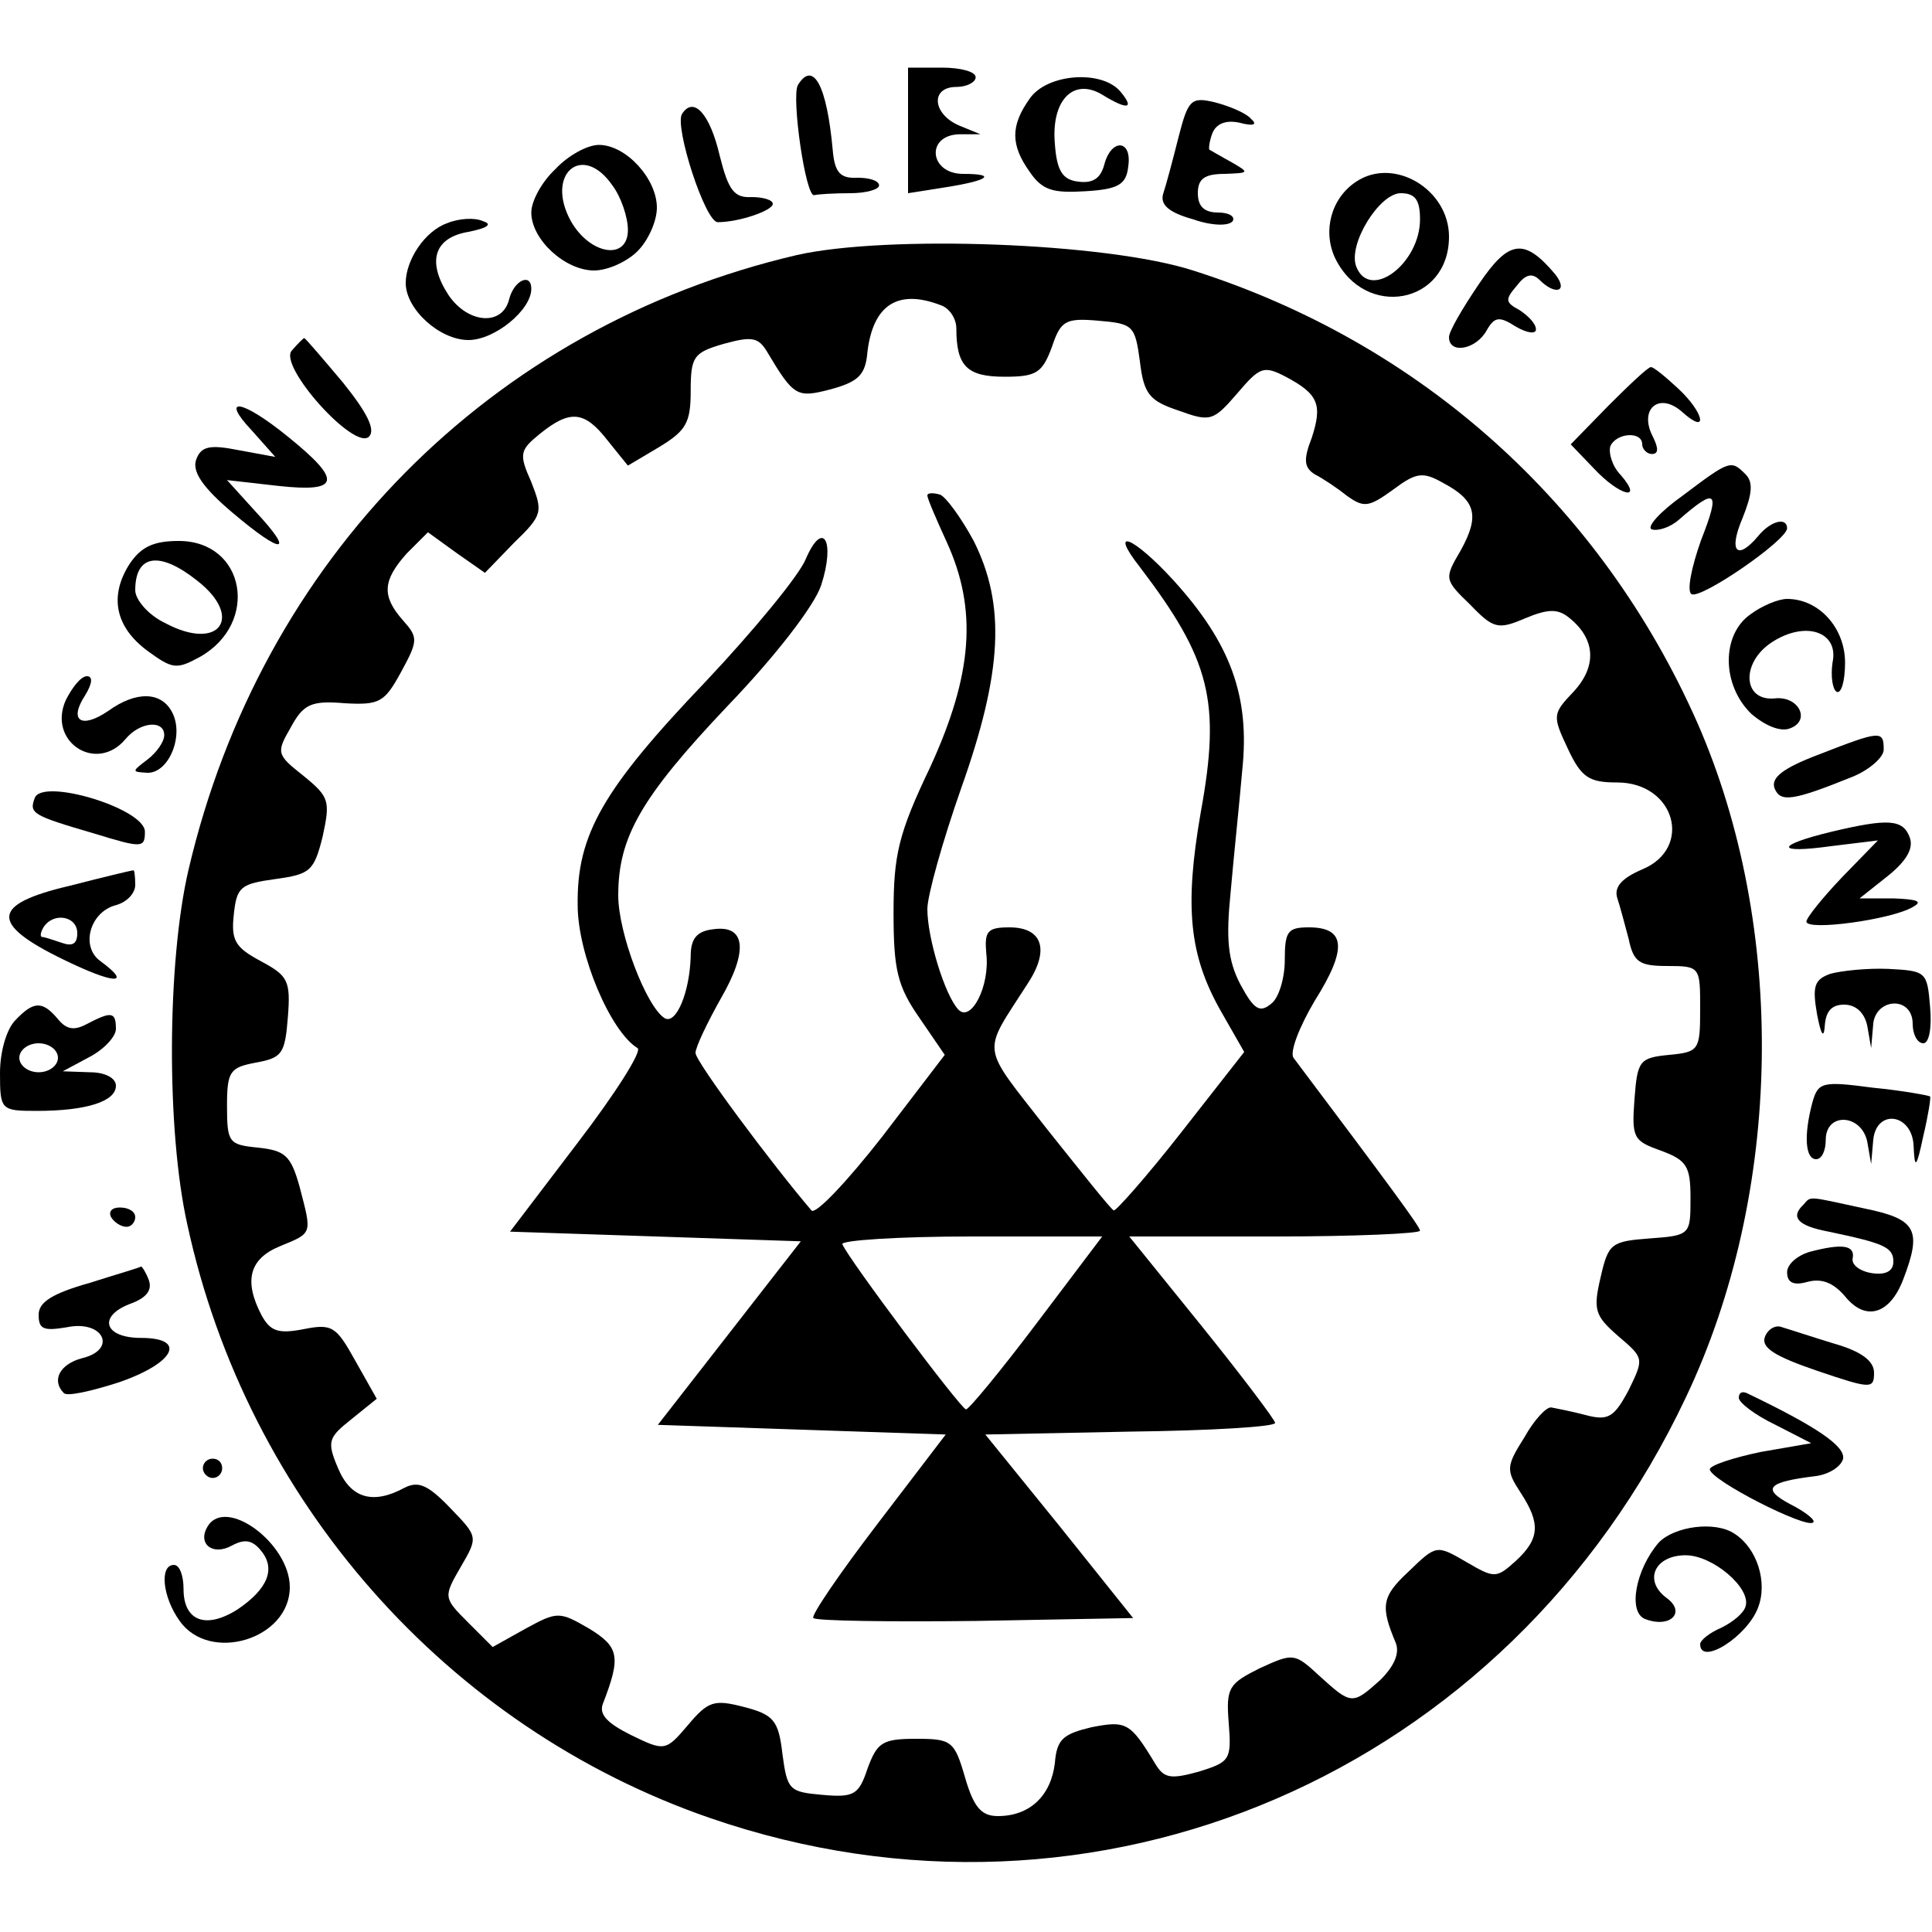 <?xml version="1.0" standalone="no"?>
<!DOCTYPE svg PUBLIC "-//W3C//DTD SVG 20010904//EN"
 "http://www.w3.org/TR/2001/REC-SVG-20010904/DTD/svg10.dtd">
<svg version="1.0" xmlns="http://www.w3.org/2000/svg"
 width="200pt" height="200pt" viewBox="0 0 200 200"
 preserveAspectRatio="xMidYMid meet">

<g transform="translate(0,200) scale(0.1,-0.1)"
fill="#000000" stroke="none">
<path d="M940 1865 l0 -65 38 6 c45 7 55 14 19 14 -35 0 -39 40 -4 41 l22 0
-22 9 c-28 12 -30 40 -3 40 11 0 20 5 20 10 0 6 -16 10 -35 10 l-35 0 0 -65z"/>
<path d="M826 1912 c-7 -12 8 -117 17 -114 4 1 21 2 37 2 17 0 30 4 30 8 0 5
-10 8 -22 8 -18 -1 -24 5 -26 29 -6 66 -20 93 -36 67z"/>
<path d="M1066 1898 c-20 -28 -20 -48 0 -76 13 -19 24 -22 57 -20 35 2 43 7
45 26 4 28 -18 29 -25 1 -4 -14 -12 -19 -27 -17 -16 2 -22 11 -24 39 -4 45 19
69 49 51 26 -16 34 -15 19 3 -19 23 -76 19 -94 -7z"/>
<path d="M1220 1858 c-6 -24 -13 -50 -16 -59 -3 -11 6 -19 31 -26 20 -7 37 -7
41 -2 3 5 -4 9 -15 9 -14 0 -21 6 -21 20 0 15 7 20 28 20 25 1 26 1 7 12 -11
6 -21 12 -23 13 -1 1 0 9 3 17 4 10 14 14 28 11 15 -4 19 -2 12 4 -5 6 -22 13
-37 17 -25 6 -28 3 -38 -36z"/>
<path d="M706 1882 c-8 -13 24 -112 37 -112 22 0 57 12 57 19 0 4 -10 7 -22 7
-18 -1 -24 7 -33 43 -10 43 -27 62 -39 43z"/>
<path d="M575 1825 c-14 -13 -25 -33 -25 -45 0 -28 35 -60 65 -60 14 0 34 9
45 20 11 11 20 31 20 45 0 30 -32 65 -60 65 -12 0 -32 -11 -45 -25z m59 -17
c9 -12 16 -33 16 -46 0 -32 -39 -26 -59 9 -27 49 12 82 43 37z"/>
<path d="M1404 1812 c-26 -17 -35 -51 -22 -79 31 -64 118 -48 118 22 0 49 -57
83 -96 57z m66 -39 c0 -46 -52 -85 -66 -49 -9 23 24 76 46 76 15 0 20 -7 20
-27z"/>
<path d="M463 1769 c-23 -8 -43 -38 -43 -62 0 -27 35 -59 65 -59 27 0 65 31
65 53 0 17 -18 9 -23 -11 -7 -28 -43 -25 -63 5 -22 34 -15 59 21 65 20 4 25 8
15 11 -8 4 -25 3 -37 -2z"/>
<path d="M825 1736 c-317 -74 -555 -315 -630 -637 -22 -95 -23 -269 -1 -367
62 -286 269 -520 541 -614 400 -138 826 46 1010 435 101 212 105 487 12 699
-100 226 -286 393 -522 468 -90 29 -317 37 -410 16z m149 -52 c9 -3 16 -14 16
-24 0 -39 11 -50 50 -50 33 0 39 4 49 31 9 27 14 30 48 27 36 -3 38 -5 43 -42
4 -34 10 -41 40 -51 33 -12 36 -11 61 18 23 27 27 29 50 17 34 -18 38 -29 27
-63 -9 -23 -8 -31 3 -38 8 -4 23 -14 33 -22 18 -13 23 -12 48 6 24 18 31 19
52 7 34 -18 38 -34 18 -70 -17 -29 -17 -30 10 -56 24 -25 29 -26 57 -14 24 10
34 10 46 0 27 -22 28 -50 4 -76 -22 -23 -22 -25 -6 -59 14 -30 22 -35 51 -35
60 0 79 -68 26 -90 -21 -9 -29 -18 -26 -29 3 -9 8 -28 12 -43 5 -24 11 -28 40
-28 34 0 34 -1 34 -44 0 -43 -1 -45 -32 -48 -31 -3 -33 -6 -36 -46 -3 -40 -1
-43 27 -53 27 -10 31 -16 31 -49 0 -38 0 -39 -42 -42 -40 -3 -43 -5 -51 -40
-8 -34 -6 -40 18 -61 27 -23 27 -23 11 -56 -15 -28 -21 -32 -44 -26 -15 4 -31
7 -36 8 -5 1 -18 -13 -28 -31 -19 -30 -19 -34 -4 -57 21 -32 20 -48 -5 -71
-20 -18 -22 -18 -51 -1 -31 18 -31 18 -60 -10 -28 -26 -29 -36 -13 -74 4 -11
-2 -24 -16 -38 -29 -26 -30 -26 -63 4 -26 24 -27 24 -62 8 -32 -16 -35 -20
-32 -57 3 -38 1 -40 -31 -50 -29 -8 -36 -7 -45 8 -26 43 -30 45 -66 38 -29 -7
-36 -12 -38 -37 -4 -34 -26 -55 -59 -55 -17 0 -25 9 -34 40 -11 38 -14 40 -51
40 -35 0 -40 -4 -50 -31 -9 -27 -14 -30 -47 -27 -34 3 -36 5 -41 42 -4 35 -9
41 -40 49 -31 8 -37 6 -58 -19 -23 -27 -24 -27 -59 -10 -24 12 -33 21 -29 32
19 49 17 59 -14 78 -31 18 -33 18 -66 0 l-34 -19 -26 26 c-25 25 -25 26 -7 57
18 31 18 31 -11 61 -23 24 -33 28 -47 21 -33 -18 -56 -11 -69 20 -12 28 -10
32 14 51 l26 21 -22 39 c-20 36 -24 39 -54 33 -26 -5 -34 -2 -43 14 -19 36
-13 59 19 72 34 14 33 12 20 62 -9 32 -15 37 -43 40 -30 3 -32 5 -32 43 0 36
3 40 30 45 27 5 30 9 33 47 3 38 0 43 -28 58 -26 14 -31 21 -28 48 3 29 7 32
43 37 36 5 40 8 49 44 8 37 7 41 -20 63 -28 22 -28 24 -13 50 13 24 21 28 56
25 36 -2 41 1 58 32 18 33 18 36 2 54 -22 25 -21 41 4 69 l22 22 29 -21 30
-21 30 31 c30 29 30 32 18 63 -13 29 -12 33 9 50 31 25 46 24 70 -7 l21 -26
32 19 c28 17 33 25 33 58 0 36 3 40 34 49 29 8 36 7 45 -8 28 -47 31 -48 66
-39 29 8 36 15 38 39 6 49 32 65 76 48z"/>
<path d="M960 1487 c0 -3 9 -24 20 -48 32 -70 27 -137 -17 -233 -33 -69 -38
-91 -38 -151 0 -59 4 -76 27 -109 l26 -38 -65 -85 c-36 -46 -69 -81 -73 -76
-41 48 -120 154 -120 163 0 6 12 31 26 56 29 50 26 77 -8 72 -17 -2 -23 -10
-23 -28 -1 -37 -15 -71 -27 -64 -19 12 -48 88 -48 127 0 60 23 101 113 196 50
52 90 104 97 125 15 46 2 69 -16 27 -7 -17 -54 -74 -103 -126 -107 -112 -134
-159 -133 -232 0 -51 34 -131 62 -148 5 -3 -23 -47 -62 -98 l-70 -92 151 -5
150 -5 -74 -95 -74 -95 149 -5 149 -5 -71 -93 c-39 -51 -69 -95 -66 -97 3 -3
79 -4 168 -3 l163 3 -76 95 -77 95 150 3 c83 1 150 5 150 9 0 3 -34 48 -75 99
l-76 94 151 0 c82 0 150 3 150 6 0 4 -31 46 -131 179 -4 6 6 32 22 59 34 54
32 76 -6 76 -22 0 -25 -4 -25 -34 0 -18 -6 -39 -14 -45 -12 -10 -18 -6 -32 20
-13 25 -15 47 -10 96 3 35 9 91 12 126 8 76 -12 131 -71 196 -42 46 -68 56
-35 14 73 -96 84 -139 63 -254 -17 -98 -12 -148 21 -206 l24 -42 -65 -83 c-36
-46 -68 -82 -70 -81 -3 1 -33 39 -69 84 -70 90 -68 76 -20 151 23 35 15 58
-19 58 -23 0 -26 -4 -24 -27 4 -34 -16 -72 -29 -58 -14 15 -32 74 -32 104 0
14 16 71 35 125 43 121 46 190 13 256 -13 24 -29 46 -35 48 -7 2 -13 2 -13 -1z
m113 -857 c-37 -49 -70 -89 -73 -89 -5 0 -122 156 -128 171 -2 4 58 8 133 8
l136 0 -68 -90z"/>
<path d="M1531 1706 c-17 -25 -31 -49 -31 -55 0 -18 28 -13 39 7 8 14 13 15
30 4 12 -7 21 -8 21 -3 0 6 -8 14 -17 20 -15 8 -15 11 -3 25 9 12 16 14 24 6
16 -16 30 -12 16 6 -32 38 -48 36 -79 -10z"/>
<path d="M302 1637 c-14 -16 65 -104 80 -89 7 7 -2 25 -27 56 -21 25 -39 46
-40 46 -1 0 -7 -6 -13 -13z"/>
<path d="M1665 1580 l-39 -40 24 -25 c26 -28 52 -35 28 -7 -9 9 -13 23 -11 30
6 14 33 16 33 2 0 -5 5 -10 10 -10 7 0 7 6 1 18 -15 29 7 47 31 25 27 -24 22
0 -5 25 -13 12 -25 22 -28 22 -3 0 -22 -18 -44 -40z"/>
<path d="M261 1554 l24 -27 -38 7 c-30 6 -39 4 -44 -10 -4 -12 6 -28 38 -55
52 -44 65 -43 23 2 l-29 32 53 -6 c64 -7 67 5 10 51 -48 39 -71 42 -37 6z"/>
<path d="M1742 1487 c-24 -17 -38 -33 -32 -35 6 -2 19 2 28 10 39 34 43 30 23
-21 -10 -28 -15 -53 -10 -56 9 -6 98 55 99 68 0 12 -17 8 -30 -8 -22 -26 -31
-16 -16 19 10 25 11 37 3 45 -15 15 -16 15 -65 -22z"/>
<path d="M134 1416 c-21 -33 -15 -65 19 -90 26 -19 30 -19 54 -6 62 35 47 120
-22 120 -26 0 -39 -6 -51 -24z m70 -17 c49 -38 23 -74 -33 -44 -17 8 -31 24
-31 34 0 37 25 41 64 10z"/>
<path d="M1812 1364 c-30 -21 -30 -73 1 -103 14 -12 30 -19 40 -15 22 8 9 34
-16 31 -33 -3 -35 37 -3 58 35 23 70 11 63 -21 -2 -14 0 -27 4 -30 5 -3 9 11
9 30 0 36 -27 66 -60 66 -9 0 -26 -7 -38 -16z"/>
<path d="M68 1275 c-19 -43 32 -76 62 -40 15 18 40 20 40 4 0 -7 -8 -18 -17
-25 -17 -13 -17 -13 0 -14 22 0 38 39 25 63 -11 21 -37 22 -66 1 -28 -19 -41
-10 -24 16 8 13 8 20 2 20 -6 0 -15 -11 -22 -25z"/>
<path d="M1883 1219 c-37 -14 -50 -24 -46 -35 6 -15 19 -13 81 12 17 7 32 20
32 28 0 20 -3 20 -67 -5z"/>
<path d="M36 1174 c-6 -16 -3 -18 62 -37 49 -15 52 -15 52 2 0 24 -106 56
-114 35z"/>
<path d="M1896 1139 c-58 -14 -59 -23 -1 -15 l49 6 -37 -38 c-20 -21 -37 -42
-37 -46 0 -10 88 2 110 15 11 6 5 8 -20 9 l-35 0 29 23 c20 16 27 29 23 40 -7
19 -22 20 -81 6z"/>
<path d="M72 1083 c-81 -19 -83 -39 -7 -76 53 -26 73 -27 39 -2 -21 15 -11 51
16 58 11 3 20 12 20 21 0 9 -1 16 -2 15 -2 0 -31 -7 -66 -16z m8 -49 c0 -11
-5 -14 -16 -10 -9 3 -18 6 -20 6 -3 0 -2 5 1 10 10 16 35 12 35 -6z"/>
<path d="M1895 992 c-17 -6 -19 -13 -14 -42 4 -21 7 -26 8 -12 1 15 7 22 20
22 12 0 21 -8 24 -22 l4 -23 2 23 c1 29 41 32 41 2 0 -11 5 -20 11 -20 6 0 9
16 7 38 -3 36 -4 37 -43 39 -22 1 -49 -2 -60 -5z"/>
<path d="M16 944 c-9 -9 -16 -32 -16 -55 0 -38 1 -39 38 -39 52 0 82 10 82 26
0 8 -11 14 -27 14 l-28 1 28 15 c15 8 27 21 27 29 0 18 -5 18 -30 5 -13 -7
-21 -6 -30 5 -16 19 -25 19 -44 -1z m44 -39 c0 -8 -9 -15 -20 -15 -11 0 -20 7
-20 15 0 8 9 15 20 15 11 0 20 -7 20 -15z"/>
<path d="M1876 858 c-9 -34 -7 -58 4 -58 6 0 10 9 10 20 0 29 37 27 43 -2 l4
-23 2 23 c2 35 41 30 42 -5 1 -24 3 -22 10 11 5 21 8 40 7 41 -2 1 -28 6 -59
9 -53 7 -57 6 -63 -16z"/>
<path d="M1867 753 c-14 -13 -6 -22 26 -28 57 -12 67 -16 67 -31 0 -10 -8 -14
-22 -12 -13 2 -22 9 -20 16 2 13 -11 15 -45 6 -13 -4 -23 -13 -23 -21 0 -11 7
-14 21 -10 15 4 27 -1 39 -15 21 -26 46 -19 60 17 20 52 14 63 -40 74 -60 13
-55 13 -63 4z"/>
<path d="M115 740 c3 -5 10 -10 16 -10 5 0 9 5 9 10 0 6 -7 10 -16 10 -8 0
-12 -4 -9 -10z"/>
<path d="M93 672 c-39 -11 -53 -20 -53 -33 0 -15 5 -17 29 -13 38 8 53 -23 16
-32 -23 -6 -32 -23 -19 -36 3 -4 29 2 57 11 58 20 71 46 23 46 -38 0 -45 22
-12 35 17 6 24 14 20 25 -3 8 -7 14 -8 14 0 -1 -25 -8 -53 -17z"/>
<path d="M1827 616 c-4 -11 10 -20 54 -35 56 -19 59 -19 59 -2 0 12 -13 22
-41 30 -23 7 -47 15 -54 17 -7 3 -15 -2 -18 -10z"/>
<path d="M1800 553 c0 -5 17 -18 38 -28 l37 -19 -52 -9 c-29 -6 -53 -14 -53
-18 0 -11 100 -62 107 -55 3 2 -8 11 -24 19 -30 16 -23 23 27 29 14 2 26 10
28 18 2 13 -27 33 -100 68 -5 2 -8 0 -8 -5z"/>
<path d="M210 480 c0 -5 5 -10 10 -10 6 0 10 5 10 10 0 6 -4 10 -10 10 -5 0
-10 -4 -10 -10z"/>
<path d="M215 420 c-11 -18 5 -31 25 -20 13 7 21 6 30 -5 16 -19 7 -40 -24
-61 -33 -21 -56 -12 -56 21 0 14 -4 25 -10 25 -15 0 -12 -33 6 -58 31 -44 114
-19 114 35 0 45 -66 94 -85 63z"/>
<path d="M1717 403 c-24 -28 -32 -72 -14 -79 26 -10 43 7 22 22 -24 18 -12 44
20 44 28 0 68 -34 62 -53 -2 -7 -13 -16 -25 -22 -12 -5 -22 -13 -22 -17 0 -23
49 8 60 38 10 26 -1 61 -24 76 -20 14 -63 8 -79 -9z"/>
</g>
</svg>
